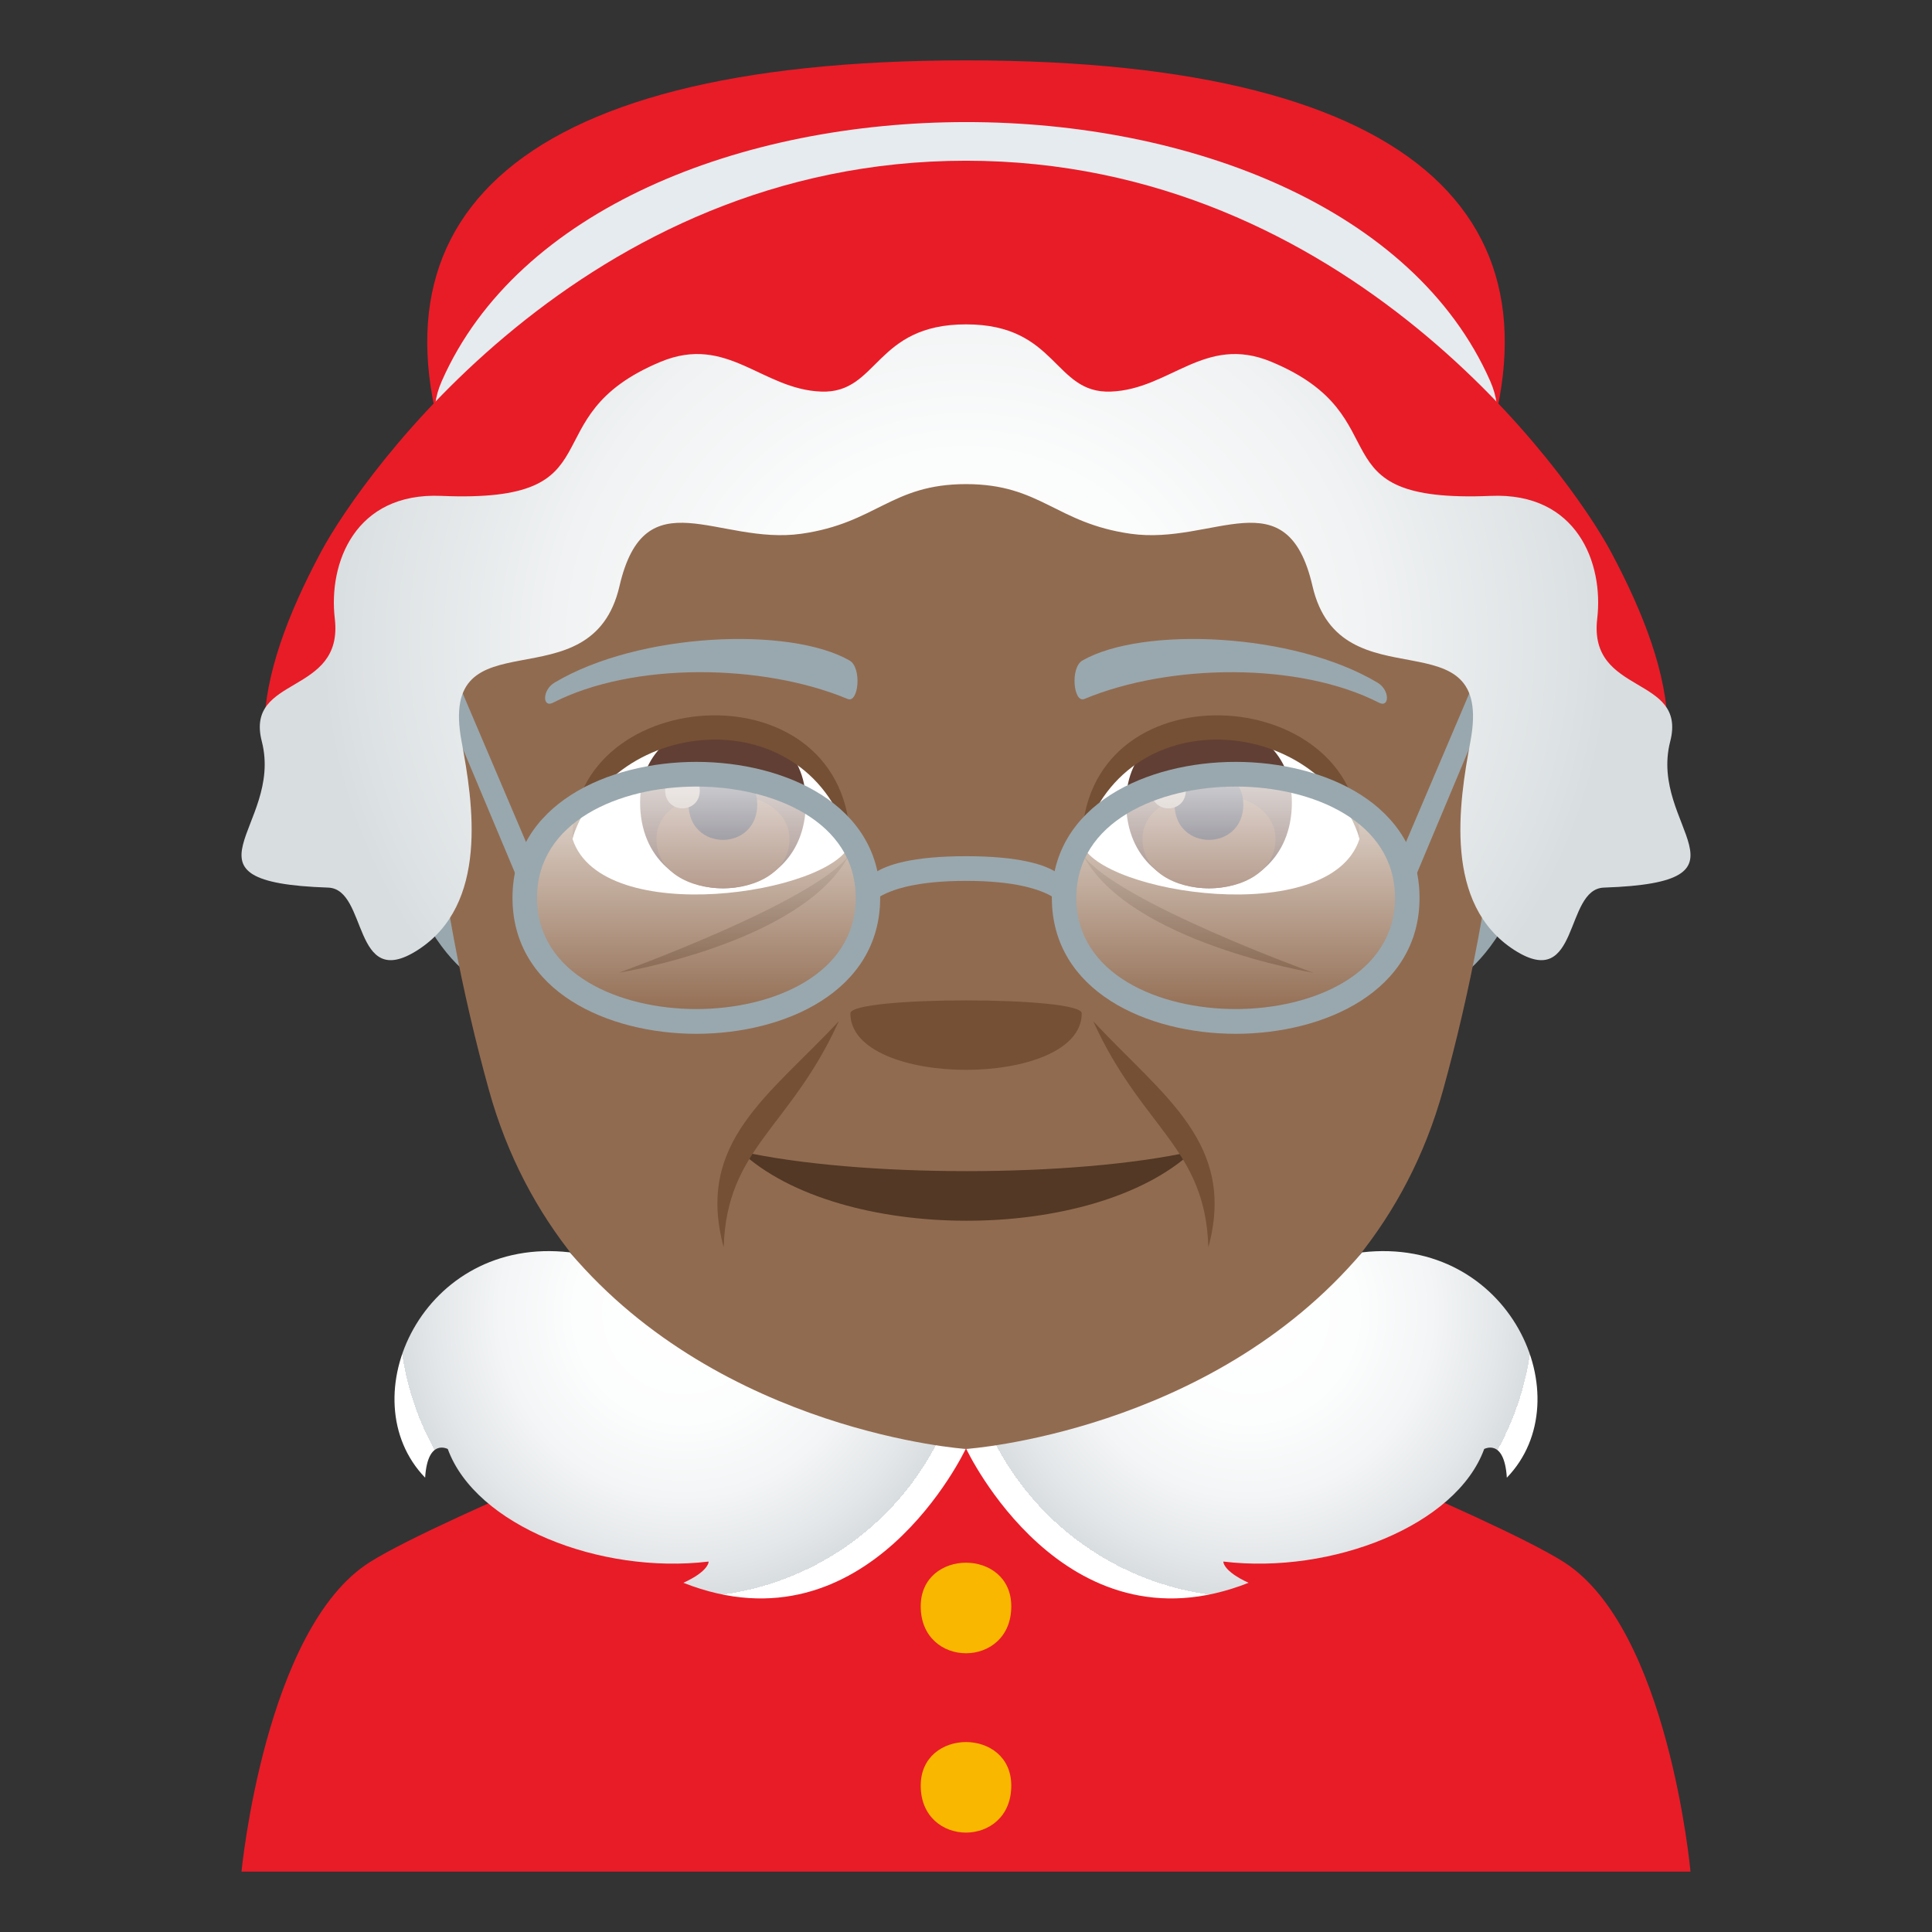 <?xml version="1.0" encoding="utf-8"?>
<!-- Generator: Adobe Illustrator 15.0.0, SVG Export Plug-In . SVG Version: 6.00 Build 0)  -->
<!DOCTYPE svg PUBLIC "-//W3C//DTD SVG 1.1//EN" "http://www.w3.org/Graphics/SVG/1.1/DTD/svg11.dtd">
<svg version="1.1" id="Layer_1" xmlns:x="http://ns.adobe.com/Extensibility/1.0/" xmlns:i="http://ns.adobe.com/AdobeIllustrator/10.0/" xmlns:graph="http://ns.adobe.com/Graphs/1.0/"
	 xmlns="http://www.w3.org/2000/svg" xmlns:xlink="http://www.w3.org/1999/xlink" xmlns:a="http://ns.adobe.com/AdobeSVGViewerExtensions/3.0/"
	 x="0px" y="0px" width="64px" height="64px" viewBox="0 0 64 64" enable-background="new 0 0 64 64" xml:space="preserve">
<rect x="0" y="0" width="64" height="64" fill="#333333" stroke="none"/>
<path fill="#E81C27" d="M12.254,51.746c2.402-1.514,12.363-5.506,12.363-5.506h14.839c0,0,9.951,3.986,12.342,5.502
	C55.268,53.943,56,62,56,62H8C8,62,8.774,53.936,12.254,51.746z"/>
<path fill="#E81C27" d="M15.262,16.281C11.684,7.543,16.631,2,32,2c15.365,0,20.318,5.543,16.738,14.281
	C46.492,21.764,17.506,21.756,15.262,16.281z"/>
<path fill="#E6EBEF" d="M49.365,12.623c3.713,8.43-38.443,8.43-34.73,0C19.668,1.199,44.318,1.17,49.365,12.623z"/>
<path fill="#E81C27" d="M53.359,18.271C57.93,26.809,55.426,32.223,32,32.223c-23.428,0-25.93-5.414-21.361-13.951
	C11.975,15.775,19.333,5.324,32,5.324C44.668,5.324,52.023,15.775,53.359,18.271z"/>
<path fill="#99A8AE" d="M15.27,21.732c-5.592-1.008-1.223,14.602,3.156,10.297C20.456,30.033,17.887,22.203,15.27,21.732z"/>
<path fill="#99A8AE" d="M48.73,21.732c-2.617,0.471-5.184,8.301-3.154,10.297C49.957,36.334,54.32,20.725,48.73,21.732z"/>
<path fill="#916B50" d="M14.428,26.545c0.152,2.602,0.875,6.355,1.77,9.57C18.62,44.844,27.268,47.998,32,47.998
	c4.73,0,13.38-3.154,15.802-11.883c0.893-3.215,1.617-6.969,1.77-9.57C50.623,8.252,13.374,8.252,14.428,26.545z"/>
<path fill="#99A8AE" d="M45.625,22.609c-2.785-1.66-7.783-1.863-9.762-0.732c-0.42,0.227-0.305,1.428,0.059,1.277
	c2.818-1.174,7.113-1.232,9.76,0.125C46.037,23.459,46.045,22.85,45.625,22.609z"/>
<path fill="#99A8AE" d="M18.377,22.609c2.785-1.66,7.781-1.863,9.76-0.732c0.42,0.227,0.309,1.428-0.057,1.277
	c-2.818-1.174-7.111-1.234-9.762,0.125C17.963,23.459,17.958,22.85,18.377,22.609z"/>
<path fill="#523825" d="M24.528,38.139c3.277,3.057,11.681,3.076,14.984,0C35.598,39.012,28.471,39.016,24.528,38.139z"/>
<path fill="#755035" d="M35.834,33.568c0,2.496-7.664,2.496-7.664,0C28.17,32.996,35.834,32.996,35.834,33.568z"/>
<path fill="#755035" d="M27.786,33.83c-2.295,2.463-4.76,4.002-3.813,7.488C24.075,38.008,26.174,37.385,27.786,33.83z"/>
<path fill="#755035" d="M40.029,41.318c0.938-3.451-1.496-5-3.813-7.486C37.83,37.389,39.926,38.008,40.029,41.318z"/>
<path fill="#755035" d="M35.877,28.326c1.529,2.893,7.623,3.896,7.623,3.896S36.986,29.867,35.877,28.326z"/>
<path fill="#755035" d="M20.5,32.223c0,0,6.072-0.977,7.625-3.896C27.014,29.867,20.5,32.223,20.5,32.223z"/>
<path fill="#FFFFFF" d="M45.033,27.797c-0.98,2.984-8.621,1.801-9.199,0.148C36.73,22.541,44.164,22.67,45.033,27.797z"/>
<path fill="#613F34" d="M37.305,26.58c0,3.795,5.49,3.795,5.49,0C42.795,23.059,37.305,23.059,37.305,26.58z"/>
<path fill="#7D5037" d="M37.848,27.795c0,2.176,4.404,2.176,4.404,0C42.252,25.775,37.848,25.775,37.848,27.795z"/>
<path fill="#1A1626" d="M38.91,26.641c0,1.574,2.277,1.574,2.277,0C41.188,25.18,38.91,25.18,38.91,26.641z"/>
<path fill="#AB968C" d="M38.133,26.18c0,0.797,1.15,0.797,1.15,0C39.283,25.441,38.133,25.441,38.133,26.18z"/>
<path fill="#755035" d="M45.033,27.762c0-5.162-9.199-5.752-9.199,0.225C37.146,23.082,43.719,23.672,45.033,27.762z"/>
<path fill="#FFFFFF" d="M18.967,27.797c0.982,2.984,8.621,1.801,9.199,0.148C27.272,22.541,19.836,22.67,18.967,27.797z"/>
<path fill="#613F34" d="M21.204,26.58c0,3.795,5.49,3.795,5.49,0C26.694,23.059,21.204,23.059,21.204,26.58z"/>
<path fill="#7D5037" d="M21.747,27.795c0,2.176,4.404,2.176,4.404,0C26.151,25.775,21.747,25.775,21.747,27.795z"/>
<path fill="#1A1626" d="M22.811,26.641c0,1.574,2.275,1.574,2.275,0C25.086,25.18,22.811,25.18,22.811,26.641z"/>
<path fill="#AB968C" d="M22.034,26.18c0,0.797,1.148,0.797,1.148,0C23.182,25.441,22.034,25.441,22.034,26.18z"/>
<path fill="#755035" d="M18.967,27.762c0-5.162,9.199-5.752,9.199,0.225C26.854,23.082,20.282,23.672,18.967,27.762z"/>
<radialGradient id="SVGID_1_" cx="41.347" cy="43.475" r="14.564" gradientUnits="userSpaceOnUse">
	<stop  offset="0" style="stop-color:#FFFFFF"/>
	<stop  offset="0.248" style="stop-color:#FCFDFD"/>
	<stop  offset="0.42" style="stop-color:#F3F5F6"/>
	<stop  offset="0.569" style="stop-color:#E4E7E9"/>
	<stop  offset="0.648" style="stop-color:#D8DDE0"/>
	<a:midPointStop  offset="0" style="stop-color:#FFFFFF"/>
	<a:midPointStop  offset="0.776" style="stop-color:#FFFFFF"/>
	<a:midPointStop  offset="0.648" style="stop-color:#D8DDE0"/>
</radialGradient>
<path fill="url(#SVGID_1_)" d="M45.121,41.486c-5.049,5.963-13.111,6.512-13.111,6.512s3.22,6.857,9.351,4.434
	c-0.85-0.387-0.842-0.703-0.834-0.703c3.596,0.43,7.717-1.195,8.639-3.73c-0.012,0.012,0.666-0.383,0.75,0.951
	C52.453,46.326,50.01,40.918,45.121,41.486z"/>
<radialGradient id="SVGID_2_" cx="577.89" cy="43.475" r="14.564" gradientTransform="matrix(-1 0 0 1 600.543 0)" gradientUnits="userSpaceOnUse">
	<stop  offset="0" style="stop-color:#FFFFFF"/>
	<stop  offset="0.248" style="stop-color:#FCFDFD"/>
	<stop  offset="0.42" style="stop-color:#F3F5F6"/>
	<stop  offset="0.569" style="stop-color:#E4E7E9"/>
	<stop  offset="0.648" style="stop-color:#D8DDE0"/>
	<a:midPointStop  offset="0" style="stop-color:#FFFFFF"/>
	<a:midPointStop  offset="0.776" style="stop-color:#FFFFFF"/>
	<a:midPointStop  offset="0.648" style="stop-color:#D8DDE0"/>
</radialGradient>
<path fill="url(#SVGID_2_)" d="M18.879,41.486c5.049,5.963,13.111,6.512,13.111,6.512s-3.221,6.857-9.352,4.434
	c0.85-0.387,0.842-0.703,0.834-0.703c-3.596,0.43-7.717-1.195-8.639-3.73c0.012,0.012-0.666-0.383-0.75,0.951
	C11.547,46.326,13.991,40.918,18.879,41.486z"/>
<path fill="#F9B700" d="M30.5,53.211c0,2.074,3,2.074,3,0C33.5,51.285,30.5,51.285,30.5,53.211z"/>
<path fill="#F9B700" d="M30.5,59.15c0,2.076,3,2.076,3,0C33.5,57.227,30.5,57.227,30.5,59.15z"/>
<linearGradient id="SVGID_3_" gradientUnits="userSpaceOnUse" x1="23.067" y1="33.764" x2="23.067" y2="25.72">
	<stop  offset="0" style="stop-color:#FFFFFF;stop-opacity:0"/>
	<stop  offset="1" style="stop-color:#FFFFFF"/>
	<a:midPointStop  offset="0" style="stop-color:#FFFFFF;stop-opacity:0"/>
	<a:midPointStop  offset="0.5" style="stop-color:#FFFFFF;stop-opacity:0"/>
	<a:midPointStop  offset="1" style="stop-color:#FFFFFF"/>
</linearGradient>
<path opacity="0.8" fill="url(#SVGID_3_)" d="M28.592,29.742c0,5.361-11.051,5.361-11.051,0
	C17.542,24.379,28.592,24.379,28.592,29.742z"/>
<linearGradient id="SVGID_4_" gradientUnits="userSpaceOnUse" x1="40.934" y1="33.764" x2="40.934" y2="25.72">
	<stop  offset="0" style="stop-color:#FFFFFF;stop-opacity:0"/>
	<stop  offset="1" style="stop-color:#FFFFFF"/>
	<a:midPointStop  offset="0" style="stop-color:#FFFFFF;stop-opacity:0"/>
	<a:midPointStop  offset="0.5" style="stop-color:#FFFFFF;stop-opacity:0"/>
	<a:midPointStop  offset="1" style="stop-color:#FFFFFF"/>
</linearGradient>
<path opacity="0.8" fill="url(#SVGID_4_)" d="M46.459,29.742c0,5.361-11.051,5.361-11.051,0
	C35.408,24.379,46.459,24.379,46.459,29.742z"/>
<polygon fill="#99A8AE" points="17.249,29.369 13.739,21.01 14.543,21.125 17.795,28.764 "/>
<polygon fill="#99A8AE" points="46.752,29.369 46.205,28.764 49.457,21.125 50.26,21.01 "/>
<path fill="#99A8AE" d="M35.42,29.492l-0.037,0.766c0,0-0.191-1.078-3.382-1.078c-3.191,0-3.383,1.078-3.383,1.078l-0.037-0.766
	c0,0-0.135-1.129,3.42-1.129C35.555,28.363,35.42,29.492,35.42,29.492z"/>
<path fill="#99A8AE" d="M23.067,33.426c-2.541,0-5.277-1.152-5.277-3.684c0-2.533,2.736-3.686,5.277-3.686
	c2.543,0,5.279,1.152,5.279,3.686C28.346,32.273,25.61,33.426,23.067,33.426 M23.067,25.238c-2.932,0-6.09,1.408-6.09,4.504
	s3.158,4.504,6.09,4.504c2.934,0,6.09-1.408,6.09-4.504S26,25.238,23.067,25.238"/>
<path fill="#99A8AE" d="M40.934,33.426c-2.545,0-5.279-1.152-5.279-3.684c0-2.533,2.734-3.686,5.279-3.686
	c2.541,0,5.277,1.152,5.277,3.686C46.211,32.273,43.475,33.426,40.934,33.426 M40.934,25.238c-2.934,0-6.09,1.408-6.09,4.504
	s3.156,4.504,6.09,4.504s6.09-1.408,6.09-4.504S43.867,25.238,40.934,25.238"/>
<radialGradient id="SVGID_5_" cx="18.905" cy="54.406" r="22.262" gradientTransform="matrix(0.96 0 0 0.859 13.851 -25.477)" gradientUnits="userSpaceOnUse">
	<stop  offset="0" style="stop-color:#FFFFFF"/>
	<stop  offset="0.325" style="stop-color:#FBFCFC"/>
	<stop  offset="0.638" style="stop-color:#F0F2F3"/>
	<stop  offset="0.945" style="stop-color:#DCE1E3"/>
	<stop  offset="1" style="stop-color:#D8DDE0"/>
	<a:midPointStop  offset="0" style="stop-color:#FFFFFF"/>
	<a:midPointStop  offset="0.715" style="stop-color:#FFFFFF"/>
	<a:midPointStop  offset="1" style="stop-color:#D8DDE0"/>
</radialGradient>
<path fill="url(#SVGID_5_)" d="M55.328,24.561c0.568-2.207-2.719-1.508-2.418-4.066c0.217-1.844-0.672-4.189-3.523-4.068
	c-5.977,0.252-2.863-2.607-7.27-4.441c-2.211-0.922-3.357,0.916-5.324,0.986c-1.895,0.07-1.76-2.227-4.792-2.227
	c-3.035,0-2.9,2.297-4.795,2.227c-1.967-0.07-3.111-1.908-5.324-0.986c-4.404,1.834-1.293,4.693-7.268,4.441
	c-2.852-0.121-3.742,2.225-3.523,4.068c0.299,2.559-2.988,1.859-2.418,4.066c0.729,2.838-3.125,4.662,2.197,4.842
	c1.324,0.045,0.791,3.457,2.959,2.074c2.367-1.512,1.846-4.863,1.461-6.918c-0.807-4.318,4.301-1.119,5.232-5.145
	c0.844-3.646,3.268-1.344,6.02-1.732c2.492-0.352,2.975-1.645,5.459-1.645c2.482,0,2.966,1.293,5.457,1.645
	c2.752,0.389,5.176-1.914,6.02,1.732c0.932,4.025,6.039,0.826,5.232,5.145c-0.385,2.055-0.904,5.406,1.463,6.918
	c2.168,1.383,1.635-2.029,2.959-2.074C58.451,29.223,54.598,27.398,55.328,24.561z"/>
</svg>
